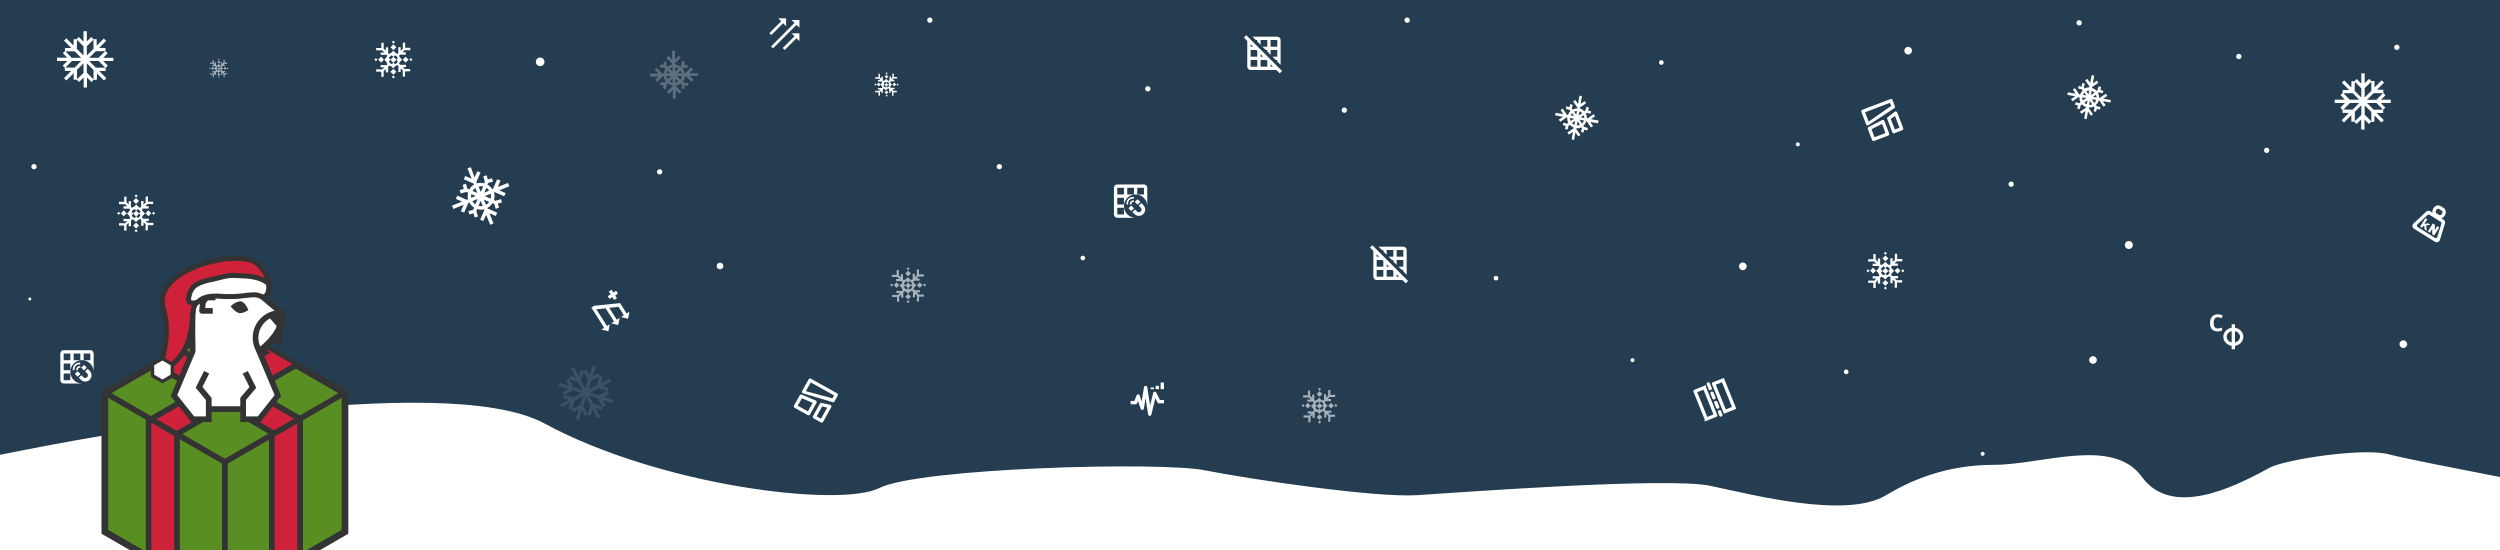 <svg width="1500" height="330" viewBox="0 0 1500 330" fill="none" xmlns="http://www.w3.org/2000/svg">
<rect x="0" y="0" width="1500" height="330" fill="#808080" stroke="none"/>
<g clip-path="url(#clip0_17531_3408)">
<rect width="1500" height="330" fill="white"/>
<g clip-path="url(#clip1_17531_3408)">
<path d="M1500 0H0V350H1500V0Z" fill="#243D51"/>
<path d="M1500 0H0V350H1500V0Z" fill="#243D51"/>
<path d="M1500 286.2V350H0V272.9C51.4 262.4 266.2 221.3 326.7 254.1C395.6 291.4 503.6 304.8 527.6 292.8C551.6 280.8 696.3 276.8 723 282.2C749.7 287.5 824.9 298.7 850.2 297.1C875.5 295.5 1000.9 286.1 1026.2 291.5C1051.5 296.8 1107.7 311.5 1131.5 297.2C1146.1 288.4 1167.4 278.9 1196.3 278.9C1225.2 278.9 1267.6 261.9 1285.1 286.1C1302.7 310.3 1338.7 293.4 1361.6 280.7C1370.5 275.8 1417.8 268.4 1433.3 272.6C1442.8 275.1 1475.7 281.5 1500 286.2Z" fill="white"/>
<path d="M67.9 34.7H61.9L64.6 32L63.3 30.7V28.8L59.5 28.7L63.7 24.5L62.3 23.1L58 27.4V23.5H56L54.8 22.2L52.1 24.8V18.7H50.1V25L47.3 22.2L46 23.5H44.2L44.1 27.3L39.8 23L38.4 24.4L42.8 28.8H39V30.6L37.7 31.9L40.3 34.6H34.2V36.6H40.4L37.6 39.4L38.9 40.7V42.5L42.7 42.6L38.4 46.9L39.8 48.3L44.2 43.9V47.8H46L47.4 49.2L50.2 46.5V52.5H52.2V46.5L54.9 49.2L56.2 47.9H58.1L58.2 44.1L62.4 48.3L63.8 46.9L59.5 42.6H63.4V40.7L64.7 39.4L62 36.6H68V34.7H67.9ZM63.1 30.7L59.1 34.7H53.5L57.5 30.7H63.1ZM56.1 23.8V29.3L52.1 33.3V27.7L56.1 23.8ZM46.2 23.9L50.1 27.8V33.3L46.1 29.3L46.2 23.9ZM39.3 30.8H44.8L48.7 34.7H43L39.3 30.8ZM39.3 40.5L43.2 36.6H48.7L44.7 40.6L39.3 40.5ZM46.2 47.5V41.9L50.1 38V43.8L46.2 47.5ZM56.1 47.6L52.1 43.6V38L56.1 42V47.6ZM63.1 40.6H57.5L53.5 36.6H59.2L63.1 40.6Z" fill="white"/>
<path d="M1434.6 59.8H1428.6L1431.3 57.1L1430 55.8V53.9L1426.2 53.8L1430.4 49.6L1429 48.2L1424.7 52.5V48.6H1422.7L1421.5 47.3L1418.8 49.9V44H1416.8V50.2L1414 47.4L1412.7 48.7H1410.9L1410.8 52.5L1406.5 48.2L1405.1 49.6L1409.5 54H1405.6V55.8L1404.3 57.1L1406.9 59.8H1400.8V61.8H1407L1404.2 64.6L1405.5 65.9V67.7L1409.3 67.8L1405 72.1L1406.4 73.5L1410.8 69.1V73H1412.5L1413.9 74.4L1416.7 71.7V77.7H1418.7V71.7L1421.4 74.4L1422.7 73.1H1424.6L1424.7 69.3L1428.9 73.5L1430.3 72.1L1426 67.8H1429.9V65.9L1431.2 64.6L1428.5 61.8H1434.5V59.8H1434.6ZM1429.8 55.9L1425.8 59.9H1420.2L1424.2 55.9H1429.8ZM1422.8 49V54.5L1418.8 58.5V52.9L1422.8 49ZM1412.9 49.1L1416.8 53V58.5L1412.8 54.5L1412.9 49.1ZM1406.1 55.9H1411.6L1415.5 59.8H1409.8L1406.1 55.9ZM1406.1 65.7L1410 61.8H1415.5L1411.5 65.8L1406.1 65.7ZM1412.9 72.7V67.1L1416.8 63.2V69L1412.9 72.7ZM1422.8 72.8L1418.8 68.8V63.2L1422.8 67.2V72.8ZM1429.8 65.8H1424.2L1420.2 61.8H1425.9L1429.8 65.8Z" fill="white"/>
<path opacity="0.11" d="M365.8 227.1L360.5 229.9L361.7 226.2L359.9 225.6L359 224L355.6 225.7L357.4 220L355.5 219.4L353.7 225.2L351.9 221.8L350.2 222.7L348.5 222.1L347.3 225.7L344.5 220.3L342.8 221.2L345.7 226.7L342 225.5L341.4 227.3L339.8 228.1L341.5 231.5L335.7 229.7L335.1 231.6L341 233.5L337.5 235.3L338.4 236.9L337.8 238.6L341.4 239.8L336 242.6L336.9 244.3L342.4 241.4L341.2 245.1L343 245.7L343.8 247.3L347.2 245.6L345.4 251.4L347.3 252L349.2 246.1L351 249.6L352.5 248.8L354.4 249.4L355.6 245.7L358.4 251L360.1 250.1L357.3 244.8L361 246L361.6 244.2L363.3 243.4L361.6 240L367.3 241.8L367.9 239.9L362.1 238.1L365.5 236.3L364.6 234.6L365.2 232.8L361.5 231.6L366.8 228.8L365.8 227.1ZM359.7 225.8L358 231.1L353 233.7L354.7 228.2L359.7 225.8ZM350.3 222.9L352.8 227.8L351.1 233.1L348.5 228.1L350.3 222.9ZM341.6 227.5L346.9 229.2L349.4 234.1L344 232.4L341.6 227.5ZM338.7 236.8L343.6 234.2L348.8 235.8L343.8 238.4L338.7 236.8ZM343.2 245.5L344.9 240.2L349.8 237.7L348.1 243.1L343.2 245.5ZM352.5 248.5L349.9 243.5L351.6 238.2L354.3 243.3L352.5 248.5ZM361.3 244L356 242.3L353.4 237.3L358.9 239L361.3 244ZM364.3 234.6L359.3 237.2L353.9 235.5L359 232.9L364.3 234.6Z" fill="white"/>
<path d="M236.051 26.593L234.283 28.36L236.051 30.128L237.819 28.36L236.051 26.593Z" fill="white"/>
<path d="M236.028 24.351L235.108 25.27L236.028 26.189L236.947 25.27L236.028 24.351Z" fill="white"/>
<path d="M236.018 45.255L235.099 46.174L236.018 47.093L236.937 46.174L236.018 45.255Z" fill="white"/>
<path d="M236.021 41.305L234.253 43.073L236.021 44.84L237.788 43.073L236.021 41.305Z" fill="white"/>
<path d="M228.661 33.997L226.894 35.765L228.661 37.532L230.429 35.765L228.661 33.997Z" fill="white"/>
<path d="M225.572 34.869L224.652 35.788L225.572 36.707L226.491 35.788L225.572 34.869Z" fill="white"/>
<path d="M246.545 34.807L245.626 35.727L246.545 36.646L247.464 35.727L246.545 34.807Z" fill="white"/>
<path d="M243.374 34.027L241.606 35.795L243.374 37.563L245.142 35.795L243.374 34.027Z" fill="white"/>
<path d="M241.6 40.3H243.6V38.9H240.2L239.4 38.1C239.6 37.8 239.7 37.5 239.9 37.2L241.3 35.8L239.9 34.4C239.8 34.1 239.6 33.8 239.4 33.5L240.1 32.8H243.5V31.4H241.5L242.8 30.1H246.2V28.7H243.1V25.6H241.7V29.2L240.4 30.5V28.3H239V31.8L238.4 32.4C238.1 32.2 237.7 32 237.4 31.8L236 30.4L234.6 31.8C234.2 31.9 233.8 32.1 233.5 32.4L232.9 31.8V28.4H231.5V30.4L230.2 29.1V25.7H228.8V28.8H225.7V30.2H229.3L230.6 31.5H228.4V32.9H231.9L232.4 33.4C232.2 33.7 232 34.1 231.8 34.5L230.5 35.8L231.7 37C231.9 37.5 232.1 38 232.5 38.5L231.9 39.1L228.4 39V40.4H230.6L229.3 41.7L225.7 41.6V43H228.8V46.1H230.2V42.7L231.5 41.4V43.4H232.9V40L233.6 39.3C233.9 39.5 234.2 39.6 234.6 39.7L235.9 41L237.2 39.7C237.6 39.5 238 39.3 238.4 39L239.1 39.7L239 43.2H240.4V41L241.7 42.3L241.6 45.9H243V42.8H246.1V41.4H242.7L241.6 40.3ZM238.7 34.9L237.8 35.8L236.1 34.1L237 33.2C237.8 33.5 238.4 34.2 238.7 34.9ZM234.3 35.9L236 37.6L235.1 38.5C234.3 38.2 233.7 37.6 233.4 36.8L234.3 35.9ZM235.1 33.2L236 34.1L234.3 35.8L233.3 34.8C233.7 34.1 234.3 33.5 235.1 33.2ZM237 38.5L236.1 37.6L237.8 35.9L238.6 36.7C238.4 37.6 237.8 38.2 237 38.5Z" fill="white"/>
<path d="M531.893 44.859L530.762 45.99L531.893 47.122L533.024 45.99L531.893 44.859Z" fill="white"/>
<path d="M531.934 43.366L531.298 44.002L531.934 44.639L532.571 44.002L531.934 43.366Z" fill="white"/>
<path d="M531.971 56.751L531.335 57.387L531.971 58.024L532.608 57.387L531.971 56.751Z" fill="white"/>
<path d="M531.887 54.262L530.756 55.393L531.887 56.524L533.019 55.393L531.887 54.262Z" fill="white"/>
<path d="M527.177 49.552L526.046 50.683L527.177 51.815L528.309 50.683L527.177 49.552Z" fill="white"/>
<path d="M525.261 50.078L524.625 50.715L525.261 51.351L525.898 50.715L525.261 50.078Z" fill="white"/>
<path d="M538.574 50.111L537.938 50.747L538.574 51.383L539.21 50.747L538.574 50.111Z" fill="white"/>
<path d="M536.58 49.559L535.448 50.69L536.58 51.821L537.711 50.69L536.58 49.559Z" fill="white"/>
<path d="M535.4 53.6H536.7V52.7H534.5L534 52.2C534.1 52 534.2 51.8 534.3 51.6L535.2 50.7L534.3 49.8C534.2 49.6 534.1 49.4 534 49.2L534.4 48.8H536.6V47.9H535.3L536.1 47.1H538.3V46.2H536.3V44.2H535.4V46.5L534.6 47.3V45.9H533.7V48.2L533.3 48.6C533.1 48.5 532.9 48.3 532.6 48.2L531.7 47.3L530.8 48.2C530.5 48.3 530.3 48.4 530.1 48.6L529.7 48.2V46H528.8V47.3L528 46.5V44.3H527.1V46.3H525.1V47.2H527.4L528.2 48H526.8V48.9H529.1L529.4 49.2C529.3 49.4 529.1 49.6 529 49.9L528.2 50.7L529 51.5C529.1 51.8 529.3 52.2 529.5 52.4L529.1 52.8H526.8V53.7H528.2L527.4 54.5H525.1V55.4H527.1V57.4H528V55.2L528.8 54.4V55.7H529.7V53.5L530.1 53.1C530.3 53.2 530.5 53.3 530.7 53.4L531.5 54.2L532.3 53.4C532.6 53.3 532.8 53.2 533.1 53L533.5 53.4V55.7H534.4V54.3L535.2 55.1V57.4H536.1V55.4H538.1V54.5H535.9L535.4 53.6ZM533.5 50.2L532.9 50.8L531.8 49.7L532.4 49.1C533 49.3 533.4 49.7 533.5 50.2ZM530.7 50.8L531.8 51.9L531.2 52.5C530.7 52.3 530.3 51.9 530.1 51.4L530.7 50.8ZM531.3 49.1L531.9 49.7L530.8 50.8L530.2 50.2C530.4 49.7 530.8 49.3 531.3 49.1ZM532.5 52.5L531.9 51.9L533 50.8L533.5 51.3C533.4 51.9 533 52.3 532.5 52.5Z" fill="white"/>
<path d="M81.617 118.828L79.85 120.596L81.617 122.364L83.385 120.596L81.617 118.828Z" fill="white"/>
<path d="M81.665 116.657L80.746 117.577L81.665 118.496L82.585 117.577L81.665 116.657Z" fill="white"/>
<path d="M81.656 137.561L80.736 138.48L81.656 139.4L82.575 138.48L81.656 137.561Z" fill="white"/>
<path d="M81.657 133.612L79.89 135.379L81.657 137.147L83.425 135.379L81.657 133.612Z" fill="white"/>
<path d="M74.229 126.233L72.461 128L74.229 129.768L75.996 128L74.229 126.233Z" fill="white"/>
<path d="M71.208 127.034L70.289 127.953L71.208 128.872L72.127 127.953L71.208 127.034Z" fill="white"/>
<path d="M92.113 127.043L91.193 127.962L92.113 128.882L93.032 127.962L92.113 127.043Z" fill="white"/>
<path d="M89.011 126.192L87.243 127.96L89.011 129.728L90.779 127.96L89.011 126.192Z" fill="white"/>
<path d="M87.299 132.6H89.299V131.2H85.899L85.099 130.4C85.299 130.1 85.399 129.8 85.599 129.5L86.999 128.1L85.599 126.7C85.499 126.4 85.299 126.1 85.099 125.8L85.799 125.1H89.199V123.7H87.199L88.499 122.4H91.899V121H88.799V117.9H87.399V121.5L86.099 122.8V120.6H84.699V124.1L84.099 124.7C83.799 124.5 83.399 124.3 83.099 124.1L81.699 122.7L80.299 124.1C79.899 124.2 79.499 124.4 79.199 124.7L78.599 124.1V120.7H77.199V122.7L75.899 121.4V118H74.499V121.1H71.399V122.5H74.999L76.299 123.8H74.099V125.2H77.599L78.099 125.7C77.899 126 77.699 126.4 77.499 126.8L76.199 128.1L77.399 129.3C77.599 129.8 77.799 130.3 78.199 130.8L77.599 131.4L74.099 131.3V132.7H76.299L74.999 134L71.399 133.9V135.3H74.499V138.4H75.899V135L77.199 133.7V135.7H78.599V132.3L79.299 131.6C79.599 131.8 79.899 131.9 80.299 132L81.599 133.3L82.899 132C83.299 131.8 83.699 131.6 84.099 131.3L84.799 132L84.699 135.5H86.099V133.3L87.399 134.6L87.299 138.2H88.699V135.1H91.999V133.7H88.599L87.299 132.6ZM84.299 127.2L83.399 128.1L81.699 126.4L82.599 125.5C83.399 125.8 83.999 126.4 84.299 127.2ZM79.899 128.2L81.599 129.9L80.699 130.8C79.899 130.5 79.299 129.9 78.999 129.1L79.899 128.2ZM80.799 125.5L81.699 126.4L79.999 128.1L78.999 127.1C79.299 126.4 79.999 125.7 80.799 125.5ZM82.699 130.8L81.799 129.9L83.499 128.2L84.299 129C83.999 129.8 83.399 130.5 82.699 130.8Z" fill="white"/>
<path d="M1131.26 153.283L1129.49 155.05L1131.26 156.818L1133.02 155.05L1131.26 153.283Z" fill="white"/>
<path d="M1131.23 151.041L1130.31 151.96L1131.23 152.879L1132.15 151.96L1131.23 151.041Z" fill="white"/>
<path d="M1131.22 171.945L1130.3 172.864L1131.22 173.783L1132.14 172.864L1131.22 171.945Z" fill="white"/>
<path d="M1131.23 167.995L1129.46 169.763L1131.23 171.53L1132.99 169.763L1131.23 167.995Z" fill="white"/>
<path d="M1123.8 160.615L1122.03 162.382L1123.8 164.15L1125.56 162.382L1123.8 160.615Z" fill="white"/>
<path d="M1120.78 161.561L1119.86 162.48L1120.78 163.4L1121.7 162.48L1120.78 161.561Z" fill="white"/>
<path d="M1141.68 161.568L1140.76 162.487L1141.68 163.407L1142.6 162.487L1141.68 161.568Z" fill="white"/>
<path d="M1138.51 160.646L1136.74 162.414L1138.51 164.182L1140.28 162.414L1138.51 160.646Z" fill="white"/>
<path d="M1136.8 167H1138.8V165.6H1135.4L1134.6 164.8C1134.8 164.5 1134.9 164.2 1135.1 163.9L1136.5 162.5L1135.1 161.1C1135 160.8 1134.8 160.5 1134.6 160.2L1135.3 159.5H1138.7V158.1H1136.7L1138 156.8H1141.4V155.4H1138.3V152.3H1136.9V155.9L1135.6 157.2V155H1134.2V158.5L1133.6 159.1C1133.3 158.9 1132.9 158.7 1132.6 158.5L1131.2 157.1L1129.8 158.5C1129.4 158.6 1129 158.8 1128.7 159.1L1128.1 158.5V155.1H1126.7V157.1L1125.4 155.8V152.4H1124V155.5H1120.9V156.9H1124.5L1125.8 158.2H1123.6V159.6H1127.1L1127.6 160.1C1127.4 160.4 1127.2 160.8 1127 161.2L1125.7 162.5L1126.9 163.7C1127.1 164.2 1127.3 164.7 1127.7 165.2L1127.1 165.8L1123.6 165.7V167.1H1125.8L1124.5 168.4L1120.9 168.3V169.7H1124V172.8H1125.4V169.4L1126.7 168.1V170.1H1128.1V166.7L1128.8 166C1129.1 166.2 1129.4 166.3 1129.8 166.4L1131.1 167.7L1132.4 166.4C1132.8 166.2 1133.2 166 1133.6 165.7L1134.3 166.4L1134.2 169.9H1135.6V167.7L1136.9 169L1136.8 172.6H1138.2V169.5H1141.3V168.1H1137.9L1136.8 167ZM1133.9 161.6L1133 162.5L1131.3 160.8L1132.2 159.9C1132.9 160.2 1133.6 160.8 1133.9 161.6ZM1129.5 162.6L1131.2 164.3L1130.3 165.2C1129.5 164.9 1128.9 164.3 1128.6 163.5L1129.5 162.6ZM1130.3 159.9L1131.2 160.8L1129.5 162.5L1128.5 161.5C1128.9 160.8 1129.5 160.2 1130.3 159.9ZM1132.2 165.2L1131.3 164.3L1133 162.6L1133.8 163.4C1133.6 164.2 1133 164.9 1132.2 165.2Z" fill="white"/>
<g opacity="0.6">
<path d="M131.359 36.391L130.439 37.31L131.359 38.229L132.278 37.31L131.359 36.391Z" fill="white"/>
<path d="M131.312 35.234L130.817 35.73L131.312 36.224L131.807 35.73L131.312 35.234Z" fill="white"/>
<path d="M131.34 45.723L130.845 46.218L131.34 46.713L131.835 46.218L131.34 45.723Z" fill="white"/>
<path d="M131.376 43.783L130.457 44.703L131.376 45.622L132.295 44.703L131.376 43.783Z" fill="white"/>
<path d="M127.662 40.093L126.743 41.012L127.662 41.931L128.582 41.012L127.662 40.093Z" fill="white"/>
<path d="M126.082 40.564L125.587 41.059L126.082 41.554L126.577 41.059L126.082 40.564Z" fill="white"/>
<path d="M136.57 40.536L136.075 41.031L136.57 41.526L137.065 41.031L136.57 40.536Z" fill="white"/>
<path d="M135.055 40.074L134.136 40.994L135.055 41.913L135.974 40.994L135.055 40.074Z" fill="white"/>
<path d="M134.1 43.3H135.1V42.6H133.4L133 42.2C133.1 42.1 133.2 41.9 133.2 41.7L133.9 41L133.2 40.3C133.1 40.1 133.1 40 133 39.9L133.3 39.6H135V38.9H134L134.6 38.3H136.3V37.6H134.8V36H134.1V37.8L133.4 38.4V37.3H132.7V39.1L132.4 39.4C132.2 39.3 132.1 39.2 131.9 39.1L131.2 38.4L130.5 39.1C130.3 39.2 130.1 39.3 129.9 39.4L129.6 39.1V37.4H128.9V38.4L128.3 37.8V36.1H127.6V37.6H126V38.3H127.8L128.4 39H127.3V39.7H129.1L129.4 40C129.3 40.2 129.2 40.3 129.1 40.5L128.5 41.1L129.1 41.7C129.2 42 129.3 42.2 129.5 42.4L129.2 42.7H127.4V43.4H128.5L127.9 44.1H126.1V44.8H127.7V46.3H128.4V44.6L129 44V45H129.7V43.3L130 43C130.2 43.1 130.3 43.2 130.5 43.2L131.1 43.8L131.8 43.1C132 43 132.2 42.9 132.4 42.8L132.7 43.1V44.9H133.4V43.8L134.1 44.4V46.2H134.8V44.6H136.3V43.9H134.6L134.1 43.3ZM132.6 40.6L132.2 41L131.4 40.2L131.9 39.7C132.2 39.9 132.5 40.2 132.6 40.6ZM130.4 41.1L131.2 41.9L130.8 42.3C130.4 42.2 130.1 41.8 129.9 41.5L130.4 41.1ZM130.8 39.8L131.3 40.3L130.5 41.1L130 40.6C130.1 40.2 130.4 39.9 130.8 39.8ZM131.8 42.4L131.4 42L132.2 41.2L132.6 41.6C132.5 41.9 132.2 42.2 131.8 42.4Z" fill="white"/>
</g>
<g opacity="0.6">
<path d="M544.878 162.38L543.181 164.077L544.878 165.774L546.575 164.077L544.878 162.38Z" fill="white"/>
<path d="M544.871 160.332L543.952 161.251L544.871 162.17L545.791 161.251L544.871 160.332Z" fill="white"/>
<path d="M544.866 180.033L543.947 180.953L544.866 181.872L545.786 180.953L544.866 180.033Z" fill="white"/>
<path d="M544.884 176.278L543.187 177.975L544.884 179.672L546.581 177.975L544.884 176.278Z" fill="white"/>
<path d="M537.915 169.395L536.218 171.092L537.915 172.789L539.612 171.092L537.915 169.395Z" fill="white"/>
<path d="M535.019 170.111L534.1 171.03L535.019 171.95L535.938 171.03L535.019 170.111Z" fill="white"/>
<path d="M554.72 170.114L553.801 171.033L554.72 171.952L555.639 171.033L554.72 170.114Z" fill="white"/>
<path d="M551.812 169.39L550.115 171.087L551.812 172.784L553.509 171.087L551.812 169.39Z" fill="white"/>
<path d="M550.1 175.4H552V174.1H548.8L548.1 173.4C548.3 173.1 548.4 172.8 548.5 172.5L549.8 171.2L548.4 169.8C548.3 169.5 548.1 169.2 548 169L548.6 168.4H551.8V167.1H549.9L551.1 165.9H554.3V164.6H551.4V161.7H550.1V165.1L548.9 166.3V164.2H547.6V167.5L547 168.1C546.7 167.9 546.4 167.7 546 167.6L544.7 166.3L543.4 167.6C543 167.7 542.6 167.9 542.3 168.2L541.8 167.7V164.5H540.5V166.4L539.3 165.2V162H538V164.9H535.1V166.2H538.5L539.7 167.4H537.6V168.7H540.9L541.4 169.2C541.2 169.5 541 169.9 540.9 170.2L539.7 171.4L540.9 172.6C541.1 173.1 541.3 173.6 541.6 174L541.1 174.6L537.8 174.5V175.8H539.9L538.7 177L535.3 176.9V178.2H538.2V181.1H539.5V177.9L540.7 176.7V178.6H542V175.4L542.7 174.7C543 174.9 543.3 175 543.6 175.1L544.8 176.3L546 175.1C546.4 175 546.8 174.7 547.1 174.5L547.8 175.1L547.7 178.4H549V176.3L550.2 177.5L550.1 180.9H551.4V178H554.3V176.7H551.1L550.1 175.4ZM547.3 170.3L546.5 171.1L544.9 169.5L545.8 168.6C546.5 169 547 169.6 547.3 170.3ZM543.2 171.3L544.8 172.9L544 173.7C543.3 173.4 542.7 172.8 542.4 172.1L543.2 171.3ZM544 168.7L544.9 169.6L543.3 171.2L542.4 170.3C542.6 169.5 543.2 168.9 544 168.7ZM545.8 173.7L545 172.9L546.6 171.3L547.4 172.1C547.1 172.8 546.5 173.4 545.8 173.7Z" fill="white"/>
</g>
<g opacity="0.6">
<path d="M791.682 234.695L789.985 236.392L791.682 238.089L793.379 236.392L791.682 234.695Z" fill="white"/>
<path d="M791.746 232.575L790.827 233.495L791.746 234.414L792.666 233.495L791.746 232.575Z" fill="white"/>
<path d="M791.742 252.277L790.822 253.196L791.741 254.116L792.661 253.196L791.742 252.277Z" fill="white"/>
<path d="M791.688 248.592L789.991 250.289L791.688 251.986L793.385 250.289L791.688 248.592Z" fill="white"/>
<path d="M784.719 241.709L783.021 243.406L784.719 245.103L786.416 243.406L784.719 241.709Z" fill="white"/>
<path d="M781.824 242.426L780.904 243.345L781.824 244.264L782.743 243.345L781.824 242.426Z" fill="white"/>
<path d="M801.524 242.428L800.604 243.348L801.524 244.267L802.443 243.348L801.524 242.428Z" fill="white"/>
<path d="M798.617 241.704L796.92 243.401L798.617 245.098L800.314 243.401L798.617 241.704Z" fill="white"/>
<path d="M796.9 247.7H798.8V246.4H795.6L794.9 245.7C795.1 245.4 795.2 245.1 795.3 244.8L796.6 243.5L795.2 242.1C795.1 241.8 794.9 241.5 794.8 241.3L795.4 240.7H798.6V239.4H796.7L797.9 238.2H801.1V236.9H798.2V234H796.9V237.4L795.7 238.6V236.5H794.4V239.8L793.8 240.4C793.5 240.2 793.2 240 792.8 239.9L791.5 238.6L790.2 239.9C789.8 240 789.4 240.2 789.1 240.5L788.6 240V236.8H787.3V238.7L786.1 237.5V234.3H784.8V237.2H781.9V238.5H785.3L786.5 239.7H784.4V241H787.7L788.2 241.5C788 241.8 787.8 242.2 787.7 242.5L786.5 243.7L787.7 244.9C787.9 245.4 788.1 245.9 788.4 246.3L787.9 246.9L784.6 246.8V248.1H786.7L785.5 249.3L782.1 249.2V250.5H785V253.4H786.3V250L787.5 248.8V250.7H788.8V247.5L789.5 246.8C789.8 247 790.1 247.1 790.4 247.2L791.6 248.4L792.8 247.2C793.2 247.1 793.6 246.8 793.9 246.6L794.6 247.2L794.5 250.5H795.8V248.4L797 249.6L796.9 253H798.2V250.1H801.1V248.8H797.9L796.9 247.7ZM794.1 242.6L793.3 243.4L791.7 241.8L792.6 240.9C793.3 241.3 793.9 241.9 794.1 242.6ZM790 243.6L791.6 245.2L790.8 246C790.1 245.7 789.5 245.1 789.2 244.4L790 243.6ZM790.8 241L791.7 241.9L790.1 243.5L789.2 242.6C789.4 241.8 790 241.2 790.8 241ZM792.6 246L791.8 245.2L793.4 243.6L794.2 244.4C793.9 245.1 793.3 245.7 792.6 246Z" fill="white"/>
</g>
<path d="M304.8 109.776L298.7 112.176L300.3 108.376L298.3 107.576L295.8 113.376L295.4 113.576C294.7 112.376 293.7 111.476 292.5 110.776L292.9 109.776L295.8 108.976L295.2 106.976L292.7 107.676L292 105.176L290 105.776L290.9 109.076L290.5 109.976C289.1 109.576 287.6 109.576 286.1 109.976L285.8 109.176L288.3 103.576L286.4 102.676L284.7 106.476L282.5 100.276L280.5 101.076L283 107.276L279.1 105.576L278.3 107.576L284.1 110.076L284.4 110.776C283.2 111.476 282.2 112.476 281.6 113.676L280.4 113.176L279.6 110.276L277.6 110.876L278.3 113.376L275.8 114.076L276.4 116.076L279.7 115.176L280.9 115.676C280.6 116.876 280.5 118.276 280.8 119.576L280 119.876L274.4 117.376L273.5 119.276L277.3 120.976L271.2 123.376L272 125.376L278.2 122.876L276.5 126.776L278.5 127.576L281 121.776L281.6 121.476C282.3 122.776 283.3 123.876 284.5 124.576L283.9 125.876L281 126.676L281.6 128.676L284.1 127.976L284.8 130.476L286.8 129.876L285.8 126.576L286.3 125.476C287.6 125.876 289 125.976 290.4 125.576L290.6 126.076L288.1 131.776L290 132.676L291.7 128.876L294.1 134.876L296.1 134.076L293.7 127.976L297.5 129.576L298.3 127.576L292.5 125.076L292.4 124.776C293.7 124.076 294.8 123.076 295.5 121.876L296.6 122.376L297.4 125.276L299.4 124.676L298.7 122.176L301.2 121.476L300.6 119.476L297.3 120.476L296.4 120.076C296.8 118.576 296.9 116.976 296.4 115.476L296.8 115.276L302.5 117.776L303.4 115.876L299.6 114.176L305.6 111.776L304.8 109.776ZM293.5 114.376L290.6 115.576L291.8 112.776C292.5 113.076 293.1 113.676 293.5 114.376ZM289.9 111.876L288.5 115.176L287.2 111.976C288.1 111.676 289 111.676 289.9 111.876ZM285.2 112.776L286.4 115.776L283.5 114.576C284 113.876 284.5 113.276 285.2 112.776ZM282.8 116.476L285.4 117.576L282.7 118.676C282.6 117.976 282.6 117.176 282.8 116.476ZM283.4 120.676L286.6 119.376L285.2 122.576C284.5 122.176 283.9 121.476 283.4 120.676ZM287.1 123.476L288.4 120.576L289.6 123.576C288.8 123.776 287.9 123.676 287.1 123.476ZM291.6 122.876L290.3 119.776L293.5 121.176C293 121.876 292.4 122.476 291.6 122.876ZM294.4 119.176L290.9 117.676L294.4 116.276C294.7 117.276 294.6 118.276 294.4 119.176Z" fill="white"/>
<path d="M959.165 72.287L954.565 71.487L957.065 69.787L956.165 68.487L952.465 71.087L952.165 70.987C952.165 69.987 951.965 69.087 951.465 68.187L952.165 67.687L954.265 68.287L954.665 66.787L952.865 66.287L953.365 64.487L951.865 64.087L951.165 66.387L950.565 66.787C949.865 65.987 948.965 65.387 947.865 65.087L947.965 64.487L951.665 61.987L950.865 60.687L948.365 62.287L949.165 57.687L947.665 57.387L946.865 62.487L945.165 59.987L943.865 60.887L946.465 64.587L946.365 65.087C945.365 65.087 944.365 65.287 943.565 65.787L943.065 64.987L943.665 62.887L942.165 62.487L941.665 64.287L939.865 63.787L939.465 65.287L941.765 65.987L942.265 66.687C941.565 67.287 941.065 68.087 940.765 68.987L940.165 68.887L937.665 65.187L936.365 65.987L937.965 68.487L933.365 67.687L933.065 69.187L937.765 70.087L935.265 71.787L936.165 73.087L939.865 70.487L940.365 70.587C940.265 71.687 940.465 72.687 940.965 73.587L940.165 74.187L938.065 73.587L937.665 75.087L939.465 75.587L938.965 77.387L940.465 77.787L941.165 75.387L941.865 74.887C942.465 75.587 943.365 76.187 944.265 76.587L944.165 76.987L940.465 79.487L941.265 80.787L943.765 79.087L942.965 83.687L944.465 83.987L945.265 79.387L946.965 81.887L948.265 80.987L945.665 77.287V76.987C946.765 77.087 947.765 76.887 948.665 76.387L949.165 77.087L948.565 79.187L950.065 79.587L950.565 77.787L952.365 78.287L952.765 76.787L950.365 76.087L949.965 75.487C950.765 74.787 951.465 73.787 951.765 72.687L952.065 72.787L954.565 76.487L955.865 75.687L954.165 73.187L958.765 73.987L959.165 72.287ZM950.565 70.787L948.365 70.387L950.165 69.187C950.465 69.587 950.565 70.187 950.565 70.787ZM949.365 67.887L947.265 69.287L947.665 66.787C948.265 67.087 948.865 67.387 949.365 67.887ZM946.165 66.587L945.765 68.887L944.465 66.987C944.965 66.787 945.565 66.687 946.165 66.587ZM943.265 67.887L944.465 69.587L942.465 69.187C942.565 68.787 942.865 68.287 943.265 67.887ZM942.065 70.787L944.465 71.187L942.365 72.587C942.065 71.987 941.965 71.387 942.065 70.787ZM943.165 73.887L945.065 72.587L944.665 74.887C944.065 74.687 943.565 74.287 943.165 73.887ZM946.165 75.187L946.565 72.787L947.965 74.887C947.365 75.087 946.765 75.287 946.165 75.187ZM949.265 74.087L947.665 71.787L950.365 72.287C950.165 72.987 949.765 73.587 949.265 74.087Z" fill="white"/>
<path d="M1266.5 60L1261.9 59.2L1264.4 57.5L1263.5 56.2L1259.8 58.8L1259.5 58.7C1259.5 57.7 1259.3 56.8 1258.8 55.9L1259.5 55.4L1261.6 56L1262 54.5L1260.2 54L1260.7 52.2L1259.2 51.8L1258.5 54.1L1257.9 54.5C1257.2 53.7 1256.3 53.1 1255.2 52.8L1255.3 52.2L1259 49.7L1258.2 48.4L1255.7 50L1256.5 45.4L1255 45.1L1254.1 49.8L1252.4 47.3L1251.1 48.2L1253.7 51.9L1253.6 52.4C1252.6 52.4 1251.6 52.6 1250.8 53.1L1250.3 52.3L1250.9 50.2L1249.4 49.8L1249 52L1247.2 51.5L1246.8 53L1249.1 53.7L1249.6 54.4C1248.9 55 1248.4 55.8 1248.1 56.7L1247.5 56.6L1245 52.9L1243.7 53.7L1245.3 56.2L1240.7 55.4L1240.4 56.9L1245.1 57.8L1242.6 59.5L1243.5 60.8L1247.2 58.2L1247.7 58.3C1247.6 59.4 1247.8 60.4 1248.3 61.3L1247.5 61.9L1245.4 61.3L1245 62.8L1246.8 63.3L1246.3 65.1L1247.8 65.5L1248.5 63.1L1249.2 62.6C1249.8 63.3 1250.7 63.9 1251.6 64.3L1251.5 64.7L1248 67L1248.8 68.3L1251.3 66.6L1250.5 71.2L1252 71.5L1252.8 66.9L1254.5 69.4L1255.8 68.5L1253.2 64.8V64.5C1254.3 64.6 1255.3 64.4 1256.2 63.9L1256.7 64.6L1256.1 66.7L1257.6 67.1L1258.1 65.3L1259.9 65.8L1260.3 64.3L1257.9 63.6L1257.5 63C1258.3 62.3 1259 61.3 1259.3 60.2L1259.6 60.3L1262.1 64L1263.4 63.2L1261.7 60.7L1266.3 61.5L1266.5 60ZM1258 58.5L1255.8 58.1L1257.6 56.9C1257.8 57.3 1257.9 57.9 1258 58.5ZM1256.7 55.6L1254.6 57L1255 54.5C1255.7 54.8 1256.2 55.1 1256.7 55.6ZM1253.5 54.3L1253.1 56.6L1251.8 54.7C1252.3 54.5 1252.9 54.4 1253.5 54.3ZM1250.6 55.6L1251.8 57.3L1249.8 56.9C1249.9 56.5 1250.2 56 1250.6 55.6ZM1249.4 58.4L1251.8 58.8L1249.7 60.2C1249.5 59.7 1249.3 59.1 1249.4 58.4ZM1250.6 61.6L1252.5 60.3L1252.1 62.6C1251.5 62.4 1251 62 1250.6 61.6ZM1253.5 62.9L1253.9 60.5L1255.3 62.6C1254.8 62.8 1254.1 63 1253.5 62.9ZM1256.6 61.8L1255 59.5L1257.7 60C1257.5 60.7 1257.1 61.3 1256.6 61.8Z" fill="white"/>
<path opacity="0.26" d="M418.6 44H413.5L415.8 41.7L414.6 40.5L411.1 44H410.8C410.6 42.9 410.2 41.9 409.5 41.1L410.1 40.5L412.4 40.8L412.6 39.1L410.6 38.9L410.8 36.9L409.1 36.7L408.8 39.4L408.2 40C407.3 39.3 406.2 38.9 405 38.7V38L408.5 34.6L407.3 33.4L405 35.7V30.5H403.3V35.8L401 33.5L399.8 34.7L403.3 38.2V38.8C402.2 39 401.2 39.4 400.4 40.1L399.7 39.4L400 37.1L398.3 36.9L398.1 38.9L396.1 38.7L395.9 40.4L398.6 40.7L399.3 41.4C398.7 42.2 398.3 43.2 398.1 44.2H397.4L394 40.7L392.8 41.9L395.1 44.2H390V45.9H395.3L393 48L394.2 49.2L397.7 45.7H398.2C398.3 46.9 398.8 47.9 399.4 48.8L398.6 49.6L396.3 49.3L396.1 51L398.1 51.2L397.9 53.2L399.6 53.4L399.9 50.7L400.6 50C401.4 50.7 402.5 51.1 403.6 51.3V51.7L400.1 55.1L401.3 56.3L403.7 54V59.1H405.4V54L407.7 56.3L408.9 55.1L405.4 51.6V51.3C406.6 51.2 407.6 50.8 408.5 50.1L409.2 50.8L408.9 53.1L410.6 53.3L410.8 51.3L412.8 51.5L413 49.8L410.3 49.5L409.7 48.9C410.5 48 411 46.8 411.1 45.6H411.5L414.9 49.1L416.1 47.9L413.8 45.5H418.9V44H418.6ZM409.1 44H406.6L408.3 42.3C408.7 42.8 409 43.4 409.1 44ZM407.2 41.1L405.2 43.1V40.4C405.9 40.4 406.6 40.7 407.2 41.1ZM403.5 40.4V42.9L401.8 41.1C402.3 40.8 402.9 40.5 403.5 40.4ZM400.6 42.4L402.2 44H399.9C400.1 43.4 400.3 42.9 400.6 42.4ZM399.9 45.6H402.6L400.6 47.6C400.2 47 400 46.4 399.9 45.6ZM401.8 48.8L403.6 47.1V49.6C402.9 49.5 402.3 49.2 401.8 48.8ZM405.2 49.7V47L407.1 48.9C406.5 49.3 405.9 49.6 405.2 49.7ZM408.3 47.8L406.2 45.6H409.2C409.1 46.4 408.8 47.2 408.3 47.8Z" fill="white"/>
<path d="M324.1 39.7C325.536 39.7 326.7 38.536 326.7 37.1C326.7 35.664 325.536 34.5 324.1 34.5C322.664 34.5 321.5 35.664 321.5 37.1C321.5 38.536 322.664 39.7 324.1 39.7Z" fill="white"/>
<path d="M395.8 104.7C396.684 104.7 397.4 103.984 397.4 103.1C397.4 102.216 396.684 101.5 395.8 101.5C394.917 101.5 394.2 102.216 394.2 103.1C394.2 103.984 394.917 104.7 395.8 104.7Z" fill="white"/>
<path d="M17.9 180.3C18.397 180.3 18.8 179.897 18.8 179.4C18.8 178.903 18.397 178.5 17.9 178.5C17.403 178.5 17 178.903 17 179.4C17 179.897 17.403 180.3 17.9 180.3Z" fill="white"/>
<path d="M20.4 101.6C21.284 101.6 22 100.884 22 100C22 99.116 21.284 98.4 20.4 98.4C19.516 98.4 18.8 99.116 18.8 100C18.8 100.884 19.516 101.6 20.4 101.6Z" fill="white"/>
<path d="M432 161.6C433.105 161.6 434 160.705 434 159.6C434 158.496 433.105 157.6 432 157.6C430.895 157.6 430 158.496 430 159.6C430 160.705 430.895 161.6 432 161.6Z" fill="white"/>
<path d="M688.7 54.9C689.583 54.9 690.3 54.184 690.3 53.3C690.3 52.416 689.583 51.7 688.7 51.7C687.816 51.7 687.1 52.416 687.1 53.3C687.1 54.184 687.816 54.9 688.7 54.9Z" fill="white"/>
<path d="M557.9 13.7C558.783 13.7 559.5 12.984 559.5 12.1C559.5 11.216 558.783 10.5 557.9 10.5C557.016 10.5 556.3 11.216 556.3 12.1C556.3 12.984 557.016 13.7 557.9 13.7Z" fill="white"/>
<path d="M844.3 13.7C845.184 13.7 845.9 12.984 845.9 12.1C845.9 11.216 845.184 10.5 844.3 10.5C843.417 10.5 842.7 11.216 842.7 12.1C842.7 12.984 843.417 13.7 844.3 13.7Z" fill="white"/>
<path d="M1360 91.8C1360.88 91.8 1361.6 91.084 1361.6 90.2C1361.6 89.316 1360.88 88.6 1360 88.6C1359.12 88.6 1358.4 89.316 1358.4 90.2C1358.4 91.084 1359.12 91.8 1360 91.8Z" fill="white"/>
<path d="M1078.7 87.8C1079.36 87.8 1079.9 87.263 1079.9 86.6C1079.9 85.937 1079.36 85.4 1078.7 85.4C1078.04 85.4 1077.5 85.937 1077.5 86.6C1077.5 87.263 1078.04 87.8 1078.7 87.8Z" fill="white"/>
<path d="M1277.3 149.4C1278.63 149.4 1279.7 148.326 1279.7 147C1279.7 145.675 1278.63 144.6 1277.3 144.6C1275.97 144.6 1274.9 145.675 1274.9 147C1274.9 148.326 1275.97 149.4 1277.3 149.4Z" fill="white"/>
<path d="M806.6 67.7C807.484 67.7 808.2 66.984 808.2 66.1C808.2 65.216 807.484 64.5 806.6 64.5C805.716 64.5 805 65.216 805 66.1C805 66.984 805.716 67.7 806.6 67.7Z" fill="white"/>
<path d="M1206.7 112.1C1207.58 112.1 1208.3 111.384 1208.3 110.5C1208.3 109.616 1207.58 108.9 1206.7 108.9C1205.82 108.9 1205.1 109.616 1205.1 110.5C1205.1 111.384 1205.82 112.1 1206.7 112.1Z" fill="white"/>
<path d="M1343.3 35.5C1344.18 35.5 1344.9 34.783 1344.9 33.9C1344.9 33.016 1344.18 32.3 1343.3 32.3C1342.42 32.3 1341.7 33.016 1341.7 33.9C1341.7 34.783 1342.42 35.5 1343.3 35.5Z" fill="white"/>
<path d="M1438.1 30C1438.98 30 1439.7 29.284 1439.7 28.4C1439.7 27.516 1438.98 26.8 1438.1 26.8C1437.22 26.8 1436.5 27.516 1436.5 28.4C1436.5 29.284 1437.22 30 1438.1 30Z" fill="white"/>
<path d="M1247.5 15.3C1248.38 15.3 1249.1 14.584 1249.1 13.7C1249.1 12.816 1248.38 12.1 1247.5 12.1C1246.62 12.1 1245.9 12.816 1245.9 13.7C1245.9 14.584 1246.62 15.3 1247.5 15.3Z" fill="white"/>
<path d="M599.6 101.6C600.484 101.6 601.2 100.884 601.2 100C601.2 99.116 600.484 98.4 599.6 98.4C598.716 98.4 598 99.116 598 100C598 100.884 598.716 101.6 599.6 101.6Z" fill="white"/>
<path d="M649.7 156.2C650.473 156.2 651.1 155.573 651.1 154.8C651.1 154.027 650.473 153.4 649.7 153.4C648.927 153.4 648.3 154.027 648.3 154.8C648.3 155.573 648.927 156.2 649.7 156.2Z" fill="white"/>
<path d="M996.8 38.9C997.574 38.9 998.2 38.273 998.2 37.5C998.2 36.727 997.574 36.1 996.8 36.1C996.027 36.1 995.4 36.727 995.4 37.5C995.4 38.273 996.027 38.9 996.8 38.9Z" fill="white"/>
<path d="M1144.9 32.7C1146.17 32.7 1147.2 31.67 1147.2 30.4C1147.2 29.13 1146.17 28.1 1144.9 28.1C1143.63 28.1 1142.6 29.13 1142.6 30.4C1142.6 31.67 1143.63 32.7 1144.9 32.7Z" fill="white"/>
<path d="M979.5 217.3C980.163 217.3 980.7 216.763 980.7 216.1C980.7 215.437 980.163 214.9 979.5 214.9C978.837 214.9 978.3 215.437 978.3 216.1C978.3 216.763 978.837 217.3 979.5 217.3Z" fill="white"/>
<path d="M897.6 168.3C898.373 168.3 899 167.673 899 166.9C899 166.127 898.373 165.5 897.6 165.5C896.827 165.5 896.2 166.127 896.2 166.9C896.2 167.673 896.827 168.3 897.6 168.3Z" fill="white"/>
<path d="M1045.7 162.1C1046.97 162.1 1048 161.07 1048 159.8C1048 158.53 1046.97 157.5 1045.7 157.5C1044.43 157.5 1043.4 158.53 1043.4 159.8C1043.4 161.07 1044.43 162.1 1045.7 162.1Z" fill="white"/>
<path d="M1189.6 273.5C1190.26 273.5 1190.8 272.963 1190.8 272.3C1190.8 271.637 1190.26 271.1 1189.6 271.1C1188.94 271.1 1188.4 271.637 1188.4 272.3C1188.4 272.963 1188.94 273.5 1189.6 273.5Z" fill="white"/>
<path d="M1107.7 224.5C1108.47 224.5 1109.1 223.873 1109.1 223.1C1109.1 222.327 1108.47 221.7 1107.7 221.7C1106.93 221.7 1106.3 222.327 1106.3 223.1C1106.3 223.873 1106.93 224.5 1107.7 224.5Z" fill="white"/>
<path d="M1255.8 218.3C1257.07 218.3 1258.1 217.27 1258.1 216C1258.1 214.73 1257.07 213.7 1255.8 213.7C1254.53 213.7 1253.5 214.73 1253.5 216C1253.5 217.27 1254.53 218.3 1255.8 218.3Z" fill="white"/>
<path d="M1442 208.8C1443.27 208.8 1444.3 207.77 1444.3 206.5C1444.3 205.23 1443.27 204.2 1442 204.2C1440.73 204.2 1439.7 205.23 1439.7 206.5C1439.7 207.77 1440.73 208.8 1442 208.8Z" fill="white"/>
<path fill-rule="evenodd" clip-rule="evenodd" d="M38.2 210.1H54.2C55.3 210.1 56.2 211 56.2 212.1V223.1C56.2 221.193 55.437 219.464 54.2 218.201V218.1H54.099C52.837 216.863 51.108 216.1 49.2 216.1C47.293 216.1 45.564 216.863 44.301 218.1H44.2V218.201C42.963 219.464 42.2 221.193 42.2 223.1C42.2 225.007 42.963 226.737 44.2 227.999V228.1H44.301C45.564 229.337 47.293 230.1 49.2 230.1H38.2C37.1 230.1 36.2 229.2 36.2 228.1V212.1C36.2 211 37.1 210.1 38.2 210.1ZM38.2 228.1H42.2V224.1H38.2V228.1ZM38.2 222.1H42.2V218.1H38.2V222.1ZM38.2 216.1H42.2V212.1H38.2V216.1ZM44.2 216.1H48.2V212.1H44.2V216.1ZM50.2 216.1H54.2V212.1H50.2V216.1Z" fill="white"/>
<rect x="45.052" y="224.4" width="2.159" height="2.159" transform="rotate(-45 45.052 224.4)" fill="white"/>
<rect x="48.869" y="220.583" width="2.159" height="2.159" transform="rotate(-45 48.869 220.583)" fill="white"/>
<path fill-rule="evenodd" clip-rule="evenodd" d="M45.052 224.4L46.579 222.873L48.1 224.395L46.573 225.922L45.052 224.4ZM47.281 226.629L48.487 227.835C49.963 229.311 52.355 229.311 53.831 227.835C55.306 226.36 55.306 223.967 53.831 222.491L52.624 221.285L51.097 222.812L52.304 224.018C52.937 224.651 52.937 225.676 52.304 226.308C51.672 226.941 50.646 226.941 50.014 226.308L48.807 225.102L47.281 226.629ZM50.39 222.105L51.917 220.578L50.395 219.056L48.869 220.583L50.39 222.105Z" fill="white"/>
<path d="M46.2 222.1V221.807C46.2 221.354 46.38 220.92 46.7 220.6V220.6C47.02 220.28 47.455 220.1 47.907 220.1H48.2" stroke="white"/>
<path d="M44.2 222.1V221.514C44.2 220.609 44.56 219.74 45.2 219.1V219.1C45.84 218.46 46.709 218.1 47.614 218.1H48.2" stroke="white"/>
<path d="M62.9 235.905L134.945 194.309L206.99 235.905V319.095L134.945 360.691L62.9 319.095V235.905Z" fill="#598F22" stroke="#333333" stroke-width="4"/>
<path d="M107.445 260.5L176.445 219L160.945 210L89.945 252V334L107.445 344V260.5Z" fill="#D0213B"/>
<path d="M136.656 358.921H133.233V278.173L63.301 237.796L65.012 234.832L136.656 276.197V358.921Z" fill="#333333"/>
<path d="M162.945 260.5L93.945 219L109.445 210L180.445 252V334L162.945 344V260.5Z" fill="#D0213B"/>
<path d="M164.8 341.089H161.377V260.341L91.445 219.964L93.156 217L164.8 258.365V341.089Z" fill="#333333"/>
<path d="M181.8 333.089H178.377V252.341L108.445 211.964L110.156 209L181.8 250.365V333.089Z" fill="#333333"/>
<path d="M104.446 342.089H107.869V261.341L177.801 220.964L176.09 218L104.446 259.365V342.089Z" fill="#333333"/>
<path d="M87.445 334.089H90.868V253.341L162.445 211.5L159.089 210L87.445 251.365V334.089Z" fill="#333333"/>
<rect x="126.445" y="237" width="19" height="15" fill="#598F22"/>
<path d="M204.882 234.829L134.092 275.706L135.804 278.67L206.594 237.793L204.882 234.829Z" fill="#333333"/>
<path d="M151.785 219.497H119.947V245.461H151.785V219.497Z" fill="white"/>
<path d="M123.975 223.366L119.422 232.399L125.252 239.358V251.538H115.628L104.402 237.322L115.628 210.667C115.066 192.967 116.003 177.55 116.003 177.55C116.003 177.55 127.374 170.559 131.688 169.91C136.631 169.168 151.442 172.989 151.442 172.989L169.026 187.795L169.163 187.913C169.249 188.533 169.292 189.159 169.292 189.785C169.242 192.424 168.584 195.015 167.369 197.358C163.856 204.513 156.646 209.851 155.626 210.582C155.548 210.64 155.505 210.668 155.505 210.668L166.732 237.323L155.504 251.539H145.875V239.359L151.705 232.4L147.153 223.367" fill="white"/>
<path d="M156.334 253.251H144.165V238.737L149.671 232.165L145.626 224.137L148.682 222.597L153.741 232.636L147.588 239.982V249.828H154.676L164.759 237.056L153.359 210.002L154.579 209.226C155.415 208.626 162.465 203.449 165.825 196.606C166.924 194.498 167.521 192.165 167.572 189.788C167.572 189.456 167.558 189.12 167.529 188.783L150.629 174.554C146.318 173.462 135.592 171.054 131.929 171.606C128.914 172.059 121.214 176.406 117.649 178.547C117.465 182.075 116.849 195.597 117.325 210.615L117.337 210.989L106.358 237.056L116.459 249.828H123.544V239.982L117.39 232.636L122.449 222.597L125.505 224.137L121.459 232.165L126.966 238.737V253.251H114.799L102.432 237.591L113.905 210.35C113.371 192.93 114.285 177.603 114.295 177.45L114.349 176.562L115.107 176.096C116.301 175.362 126.907 168.903 131.434 168.222C136.572 167.45 150.318 170.935 151.869 171.337L152.246 171.437L170.77 187.046L170.858 187.687C170.953 188.383 171.002 189.085 171.003 189.787C170.954 192.688 170.235 195.539 168.903 198.117C165.794 204.447 160.096 209.317 157.603 211.243L168.703 237.591L156.334 253.251Z" fill="#333333"/>
<path d="M145.878 243.749H125.253V247.172H145.878V243.749Z" fill="#333333"/>
<path d="M169.291 189.787C169.241 192.426 168.582 195.017 167.368 197.36L161.139 189.967L169.161 187.916C169.246 188.536 169.29 189.161 169.291 189.787Z" fill="#333333"/>
<path d="M149.017 186.048C149.017 186.048 146.763 179.787 143.217 180.906C139.671 182.025 138.383 183.806 138.383 183.806C138.383 183.806 141.329 187.688 143.753 187.874C146.177 188.06 149.017 186.048 149.017 186.048Z" fill="#333333"/>
<path d="M127.666 188.246H121.231C120.992 188.245 120.756 188.195 120.538 188.098C120.32 188.001 120.124 187.859 119.964 187.682C119.804 187.505 119.683 187.296 119.608 187.069C119.534 186.842 119.507 186.602 119.531 186.365L120.067 181.002C120.1 180.673 120.227 180.36 120.434 180.102L122.578 177.42C122.738 177.219 122.942 177.058 123.173 176.947C123.405 176.835 123.658 176.778 123.915 176.778H129.278V180.201H124.738L123.422 181.845L123.122 184.823H127.666V188.246Z" fill="#333333"/>
<path d="M167.611 198.339V205.339C167.611 205.432 167.584 205.523 167.532 205.601C167.481 205.678 167.408 205.738 167.322 205.774C167.236 205.809 167.141 205.818 167.05 205.799C166.959 205.781 166.876 205.736 166.811 205.669L164.266 203.124L167.611 198.339Z" fill="white"/>
<path d="M167.141 207.232C166.893 207.232 166.647 207.183 166.417 207.087C166.188 206.992 165.979 206.852 165.804 206.676L162.414 203.285L169.037 193.807V205.337C169.036 205.84 168.835 206.322 168.479 206.677C168.123 207.033 167.64 207.232 167.137 207.232H167.141ZM166.122 202.959L166.185 203.022V202.87L166.122 202.959Z" fill="#333333"/>
<path d="M167.831 200.572L165.338 197.605L165.838 196.605C166.936 194.497 167.534 192.165 167.584 189.789C167.583 189.241 167.546 188.693 167.471 188.15L170.804 187.419C172.304 192.339 169.172 198.136 169.038 198.381L167.831 200.572Z" fill="#333333"/>
<path d="M155.153 213.027L154.182 211.504C152.592 208.999 151.703 206.113 151.61 203.147C151.516 200.182 152.221 197.245 153.65 194.645C155.08 192.045 157.181 189.876 159.735 188.366C162.289 186.855 165.202 186.059 168.169 186.059C168.486 186.059 168.802 186.068 169.118 186.085L169.7 186.116L170.769 187.037L170.857 187.678C170.953 188.374 171.002 189.076 171.003 189.778C170.954 192.679 170.235 195.53 168.903 198.108C165.253 205.542 158.032 210.956 156.621 211.966L155.153 213.027ZM167.575 189.499C165.436 189.598 163.353 190.218 161.507 191.305C159.662 192.392 158.11 193.914 156.987 195.737C155.863 197.56 155.202 199.63 155.06 201.767C154.919 203.904 155.302 206.044 156.175 207.999C158.633 206.005 163.291 201.78 165.834 196.599C166.933 194.491 167.531 192.158 167.581 189.781C167.579 189.691 167.578 189.596 167.575 189.499Z" fill="#333333"/>
<path d="M156.675 177.008C151.723 174.518 145.672 178.115 132.469 177.008C119.265 175.901 115.69 181.71 115.415 190.562C115.139 199.414 112.388 213.244 100.838 220.436C89.288 227.628 104.984 209.019 97.973 185.097C90.962 161.174 143.715 148.601 154.439 158.279C165.164 167.957 161.626 179.498 156.675 177.008Z" fill="#D0213B" stroke="#333333" stroke-width="3"/>
<path d="M113.26 178.253C114.321 172.735 116.86 170.675 121.955 168.979C125.983 167.636 125.696 168.21 131.567 166.612C139.073 164.606 139.924 165.312 147.313 165.598C154.813 165.933 159.513 168.556 161.04 170.215C162.053 175.547 159.554 179.286 156.524 177.771C153.746 176.381 150.619 176.908 146.064 177.434C141.549 178.022 136.984 178.135 132.445 177.771C125.425 177.186 121.145 178.555 118.632 181.293H118.532C117.635 181.627 116.689 181.814 115.732 181.847C114.197 181.85 112.701 181.162 113.26 178.253Z" fill="white" stroke="#333333" stroke-width="3"/>
<path d="M91.517 218.577L97.445 215.155L103.374 218.577V225.423L97.445 228.845L91.517 225.423V218.577Z" fill="white" stroke="#333333" stroke-width="2"/>
</g>
<path fill-rule="evenodd" clip-rule="evenodd" d="M1339 209.573L1339 194.573L1341 194.573L1341 209.573L1339 209.573Z" fill="white"/>
<path d="M1330.69 190.337C1329.89 190.337 1329.27 190.638 1328.84 191.239C1328.4 191.836 1328.18 192.67 1328.18 193.741C1328.18 195.97 1329.02 197.084 1330.69 197.084C1331.39 197.084 1332.24 196.909 1333.24 196.558V198.335C1332.42 198.677 1331.5 198.848 1330.49 198.848C1329.04 198.848 1327.93 198.408 1327.16 197.528C1326.39 196.644 1326 195.377 1326 193.728C1326 192.688 1326.19 191.779 1326.57 191C1326.95 190.216 1327.49 189.617 1328.19 189.202C1328.91 188.783 1329.74 188.573 1330.69 188.573C1331.66 188.573 1332.64 188.808 1333.62 189.277L1332.93 191C1332.56 190.822 1332.18 190.667 1331.8 190.535C1331.43 190.403 1331.05 190.337 1330.69 190.337Z" fill="white"/>
<path fill-rule="evenodd" clip-rule="evenodd" d="M1340 198.573C1337.69 198.573 1336 200.237 1336 202.073C1336 203.91 1337.69 205.573 1340 205.573C1342.31 205.573 1344 203.91 1344 202.073C1344 200.237 1342.31 198.573 1340 198.573ZM1334 202.073C1334 198.939 1336.79 196.573 1340 196.573C1343.21 196.573 1346 198.939 1346 202.073C1346 205.207 1343.21 207.573 1340 207.573C1336.79 207.573 1334 205.207 1334 202.073Z" fill="white"/>
<path d="M474.942 19.994L479.649 20L479.655 24.707L477.888 22.94L470.812 30.015L469.634 28.837L476.709 21.761L474.942 19.994Z" fill="white"/>
<path d="M474.942 11.994L479.649 12L479.655 16.707L477.888 14.94L463.812 29.015L462.634 27.837L476.709 13.761L474.942 11.994Z" fill="white"/>
<path d="M466.942 10.994L471.649 11L471.655 15.707L469.888 13.94L462.812 21.015L461.634 19.837L468.709 12.761L466.942 10.994Z" fill="white"/>
<path d="M678.364 241.567H681.364L682.864 237.6L685.364 244.967L686.364 238.733L687.364 232.5L689.864 248.5L692.864 236L695.364 241H698.364" stroke="white" stroke-width="2" stroke-linejoin="round"/>
<rect width="2" height="4" transform="matrix(-1 0 0 1 698.364 229.5)" fill="white"/>
<rect width="2" height="2" transform="matrix(-1 0 0 1 695.364 231.5)" fill="white"/>
<rect width="2" height="1" transform="matrix(-1 0 0 1 692.364 232.5)" fill="white"/>
<g clip-path="url(#clip2_17531_3408)">
<path d="M754.364 24V24.89L756.364 26.89V24H760.364V28H757.474L759.474 30H760.364V30.89L762.364 32.89V30H766.364V34H763.474L765.474 36H766.364V36.89L768.364 38.89V24C768.364 22.9 767.464 22 766.364 22H751.474L753.474 24H754.364ZM762.364 24H766.364V28H762.364V24ZM747.774 21.14L746.364 22.55L748.364 24.55V40C748.364 41.1 749.264 42 750.364 42H765.814L767.824 44.01L769.234 42.6L747.774 21.14ZM756.364 32.55L757.814 34H756.364V32.55ZM750.364 26.55L751.814 28H750.364V26.55ZM754.364 40H750.364V36H754.364V40ZM754.364 34H750.364V30H753.814L754.364 30.55V34ZM760.364 40H756.364V36H759.814L760.364 36.55V40ZM762.364 40V38.55L763.814 40H762.364Z" fill="white"/>
</g>
<rect x="1462.22" y="123.455" width="6" height="5" rx="2" transform="rotate(31.994 1462.22 123.455)" stroke="white" stroke-width="2"/>
<path fill-rule="evenodd" clip-rule="evenodd" d="M1464.83 134.213C1464.97 133.78 1464.79 133.312 1464.41 133.073L1457.71 128.889C1457.33 128.65 1456.83 128.697 1456.5 129.006L1450.44 134.656C1449.96 135.104 1450.04 135.887 1450.6 136.235L1460.93 142.689C1461.48 143.037 1462.22 142.762 1462.41 142.133L1464.83 134.213ZM1458.12 126.787C1457.35 126.307 1456.36 126.403 1455.7 127.02L1448.13 134.082C1447.16 134.979 1447.32 136.544 1448.43 137.241L1460.97 145.076C1462.09 145.772 1463.56 145.222 1463.94 143.964L1466.97 134.064C1467.24 133.198 1466.89 132.263 1466.12 131.783L1458.12 126.787Z" fill="white"/>
<path d="M1454.53 135.517L1453.9 135.6L1453.22 136.693L1452.05 135.965L1455.23 130.876L1456.39 131.604L1454.63 134.423L1455.01 134.326L1456.8 133.947L1458.2 134.82L1455.69 135.33L1456.09 138.491L1454.76 137.655L1454.53 135.517Z" fill="white"/>
<path d="M1460.53 141.263L1459.32 140.508L1459.36 137.3L1457.91 139.626L1456.7 138.871L1459.72 134.047L1460.92 134.803L1460.88 138.019L1462.34 135.687L1463.55 136.44L1460.53 141.263Z" fill="white"/>
<path d="M1116.82 67.137L1119.66 74.616C1119.87 75.177 1120.39 75.409 1120.95 75.196L1136.36 65.065C1136.92 64.852 1137.15 64.336 1136.94 63.775L1135.52 60.036C1135.3 59.475 1134.79 59.243 1134.23 59.456L1117.4 65.847C1116.84 66.06 1116.61 66.576 1116.82 67.137ZM1134.71 63.551L1121.18 72.971L1119.05 67.362L1134 61.681L1134.71 63.551Z" fill="white"/>
<path fill-rule="evenodd" clip-rule="evenodd" d="M1130.07 71.999C1130.34 72.1 1130.55 72.312 1130.65 72.58L1133.49 80.059C1133.69 80.575 1133.43 81.153 1132.91 81.349L1124.5 84.544C1123.98 84.74 1123.41 84.481 1123.21 83.964L1120.73 77.421C1120.55 76.949 1120.75 76.418 1121.19 76.182L1129.25 72.052C1129.5 71.917 1129.8 71.898 1130.07 71.999ZM1122.91 77.536L1124.73 82.32L1131.27 79.834L1129.19 74.349L1122.91 77.536Z" fill="white"/>
<path fill-rule="evenodd" clip-rule="evenodd" d="M1137.66 66.899C1137.98 66.978 1138.24 67.208 1138.36 67.515L1141.91 76.863C1142.1 77.38 1141.84 77.957 1141.33 78.153L1136.65 79.929C1136.14 80.125 1135.56 79.865 1135.36 79.349L1132.35 71.403C1132.2 71.013 1132.31 70.572 1132.62 70.297L1136.76 67.119C1137.01 66.903 1137.35 66.82 1137.66 66.899ZM1134.46 71.34L1136.88 77.704L1139.68 76.639L1137 69.574L1134.46 71.34Z" fill="white"/>
<g clip-path="url(#clip3_17531_3408)">
<path d="M372.047 181.862L356.476 183.459L354.788 184.532L362.49 196.659L360.802 197.731L365.015 198.768L365.867 194.514L364.178 195.586L357.816 185.57L363.377 184.999L368.399 192.906L366.711 193.978L370.923 195.015L371.776 190.761L370.087 191.833L365.543 184.679L371.129 184.147L374.308 189.152L372.62 190.225L376.832 191.262L377.684 187.008L375.996 188.08L372.047 181.862Z" fill="white"/>
<path d="M366.955 173.843L365.267 174.915L368.483 179.98L370.172 178.907L366.955 173.843Z" fill="white"/>
<path d="M370.787 176.147L369.715 174.458L364.65 177.675L365.722 179.364L370.787 176.147Z" fill="white"/>
</g>
<path d="M485.174 227.61L481.281 234.599C480.989 235.124 481.143 235.668 481.668 235.96L499.339 241.224C499.863 241.516 500.407 241.361 500.699 240.837L502.646 237.343C502.938 236.818 502.783 236.274 502.259 235.982L486.534 227.223C486.01 226.931 485.466 227.086 485.174 227.61ZM499.439 238.99L483.515 234.699L486.434 229.457L500.412 237.243L499.439 238.99Z" fill="white"/>
<path fill-rule="evenodd" clip-rule="evenodd" d="M489.986 240.88C490.082 241.15 490.057 241.448 489.917 241.699L486.024 248.688C485.755 249.17 485.146 249.344 484.664 249.075L476.801 244.695C476.319 244.427 476.146 243.818 476.414 243.335L479.821 237.22C480.066 236.779 480.601 236.59 481.069 236.779L489.418 240.285C489.684 240.393 489.891 240.609 489.986 240.88ZM481.138 238.964L478.648 243.435L484.764 246.841L487.619 241.715L481.138 238.964Z" fill="white"/>
<path fill-rule="evenodd" clip-rule="evenodd" d="M498.777 243.404C498.921 243.698 498.912 244.045 498.753 244.331L493.887 253.067C493.618 253.55 493.009 253.723 492.526 253.454L488.158 251.021C487.676 250.753 487.503 250.144 487.771 249.661L491.907 242.235C492.11 241.871 492.518 241.671 492.93 241.733L498.028 242.856C498.352 242.905 498.632 243.109 498.777 243.404ZM493.318 243.814L490.005 249.761L492.626 251.221L496.303 244.619L493.318 243.814Z" fill="white"/>
<path fill-rule="evenodd" clip-rule="evenodd" d="M670.364 110.677H686.364C687.464 110.677 688.364 111.577 688.364 112.677V123.677C688.364 121.77 687.601 120.041 686.364 118.778V118.677H686.263C685.001 117.44 683.272 116.677 681.364 116.677C679.457 116.677 677.728 117.44 676.465 118.677H676.364V118.778C675.127 120.041 674.364 121.77 674.364 123.677C674.364 125.585 675.127 127.314 676.364 128.576V128.677H676.465C677.728 129.914 679.457 130.677 681.364 130.677H670.364C669.264 130.677 668.364 129.777 668.364 128.677V112.677C668.364 111.577 669.264 110.677 670.364 110.677ZM670.364 128.677H674.364V124.677H670.364V128.677ZM670.364 122.677H674.364V118.677H670.364V122.677ZM670.364 116.677H674.364V112.677H670.364V116.677ZM676.364 116.677H680.364V112.677H676.364V116.677ZM682.364 116.677H686.364V112.677H682.364V116.677Z" fill="white"/>
<rect x="677.216" y="124.977" width="2.159" height="2.159" transform="rotate(-45 677.216 124.977)" fill="white"/>
<rect x="681.033" y="121.16" width="2.159" height="2.159" transform="rotate(-45 681.033 121.16)" fill="white"/>
<path fill-rule="evenodd" clip-rule="evenodd" d="M677.216 124.977L678.743 123.45L680.264 124.972L678.737 126.499L677.216 124.977ZM679.445 127.206L680.651 128.412C682.127 129.888 684.519 129.888 685.995 128.412C687.471 126.937 687.471 124.544 685.995 123.069L684.788 121.862L683.262 123.389L684.468 124.595C685.101 125.228 685.101 126.253 684.468 126.886C683.836 127.518 682.81 127.518 682.178 126.886L680.971 125.679L679.445 127.206ZM682.554 122.682L684.081 121.155L682.56 119.633L681.033 121.16L682.554 122.682Z" fill="white"/>
<path d="M678.364 122.677V122.384C678.364 121.932 678.544 121.497 678.864 121.177V121.177C679.184 120.857 679.619 120.677 680.071 120.677H680.364" stroke="white"/>
<path d="M676.364 122.677V122.091C676.364 121.186 676.724 120.318 677.364 119.677V119.677C678.005 119.037 678.873 118.677 679.778 118.677H680.364" stroke="white"/>
<g clip-path="url(#clip4_17531_3408)">
<path d="M1040.48 244.71L1033.75 228.02C1033.75 228.02 1033.75 228.02 1033.75 228.02L1028.18 230.265C1028.18 230.265 1028.18 230.266 1028.18 230.266L1034.92 246.956C1034.92 246.956 1034.92 246.957 1034.92 246.956L1040.48 244.711C1040.48 244.711 1040.48 244.71 1040.48 244.71Z" stroke="white" stroke-width="2" stroke-miterlimit="10"/>
<path d="M1029.36 249.202L1022.62 232.513C1022.62 232.512 1022.62 232.512 1022.62 232.512L1017.06 234.757C1017.05 234.758 1017.05 234.758 1017.05 234.759L1023.79 251.448C1023.79 251.449 1023.79 251.449 1023.79 251.449L1029.36 249.203C1029.36 249.203 1029.36 249.203 1029.36 249.202Z" stroke="white" stroke-width="2" stroke-miterlimit="10"/>
<path d="M1024.99 230.363L1032.51 249.007" stroke="white" stroke-width="2" stroke-miterlimit="10" stroke-linecap="round" stroke-dasharray="3 3"/>
</g>
<g clip-path="url(#clip5_17531_3408)">
<path d="M830 150V150.89L832 152.89V150H836V154H833.11L835.11 156H836V156.89L838 158.89V156H842V160H839.11L841.11 162H842V162.89L844 164.89V150C844 148.9 843.1 148 842 148H827.11L829.11 150H830ZM838 150H842V154H838V150ZM823.41 147.14L822 148.55L824 150.55V166C824 167.1 824.9 168 826 168H841.45L843.46 170.01L844.87 168.6L823.41 147.14ZM832 158.55L833.45 160H832V158.55ZM826 152.55L827.45 154H826V152.55ZM830 166H826V162H830V166ZM830 160H826V156H829.45L830 156.55V160ZM836 166H832V162H835.45L836 162.55V166ZM838 166V164.55L839.45 166H838Z" fill="white"/>
</g>
</g>
<defs>
<clipPath id="clip0_17531_3408">
<rect width="1500" height="330" fill="white"/>
</clipPath>
<clipPath id="clip1_17531_3408">
<rect width="1500" height="350" fill="white"/>
</clipPath>
<clipPath id="clip2_17531_3408">
<rect width="24" height="24" fill="white" transform="translate(746.364 20)"/>
</clipPath>
<clipPath id="clip3_17531_3408">
<rect width="24" height="24" fill="white" transform="translate(349 182.877) rotate(-32.422)"/>
</clipPath>
<clipPath id="clip4_17531_3408">
<rect width="24" height="24" fill="white" transform="translate(1013.11 233) rotate(-21.983)"/>
</clipPath>
<clipPath id="clip5_17531_3408">
<rect width="24" height="24" fill="white" transform="translate(822 146)"/>
</clipPath>
</defs>
</svg>
